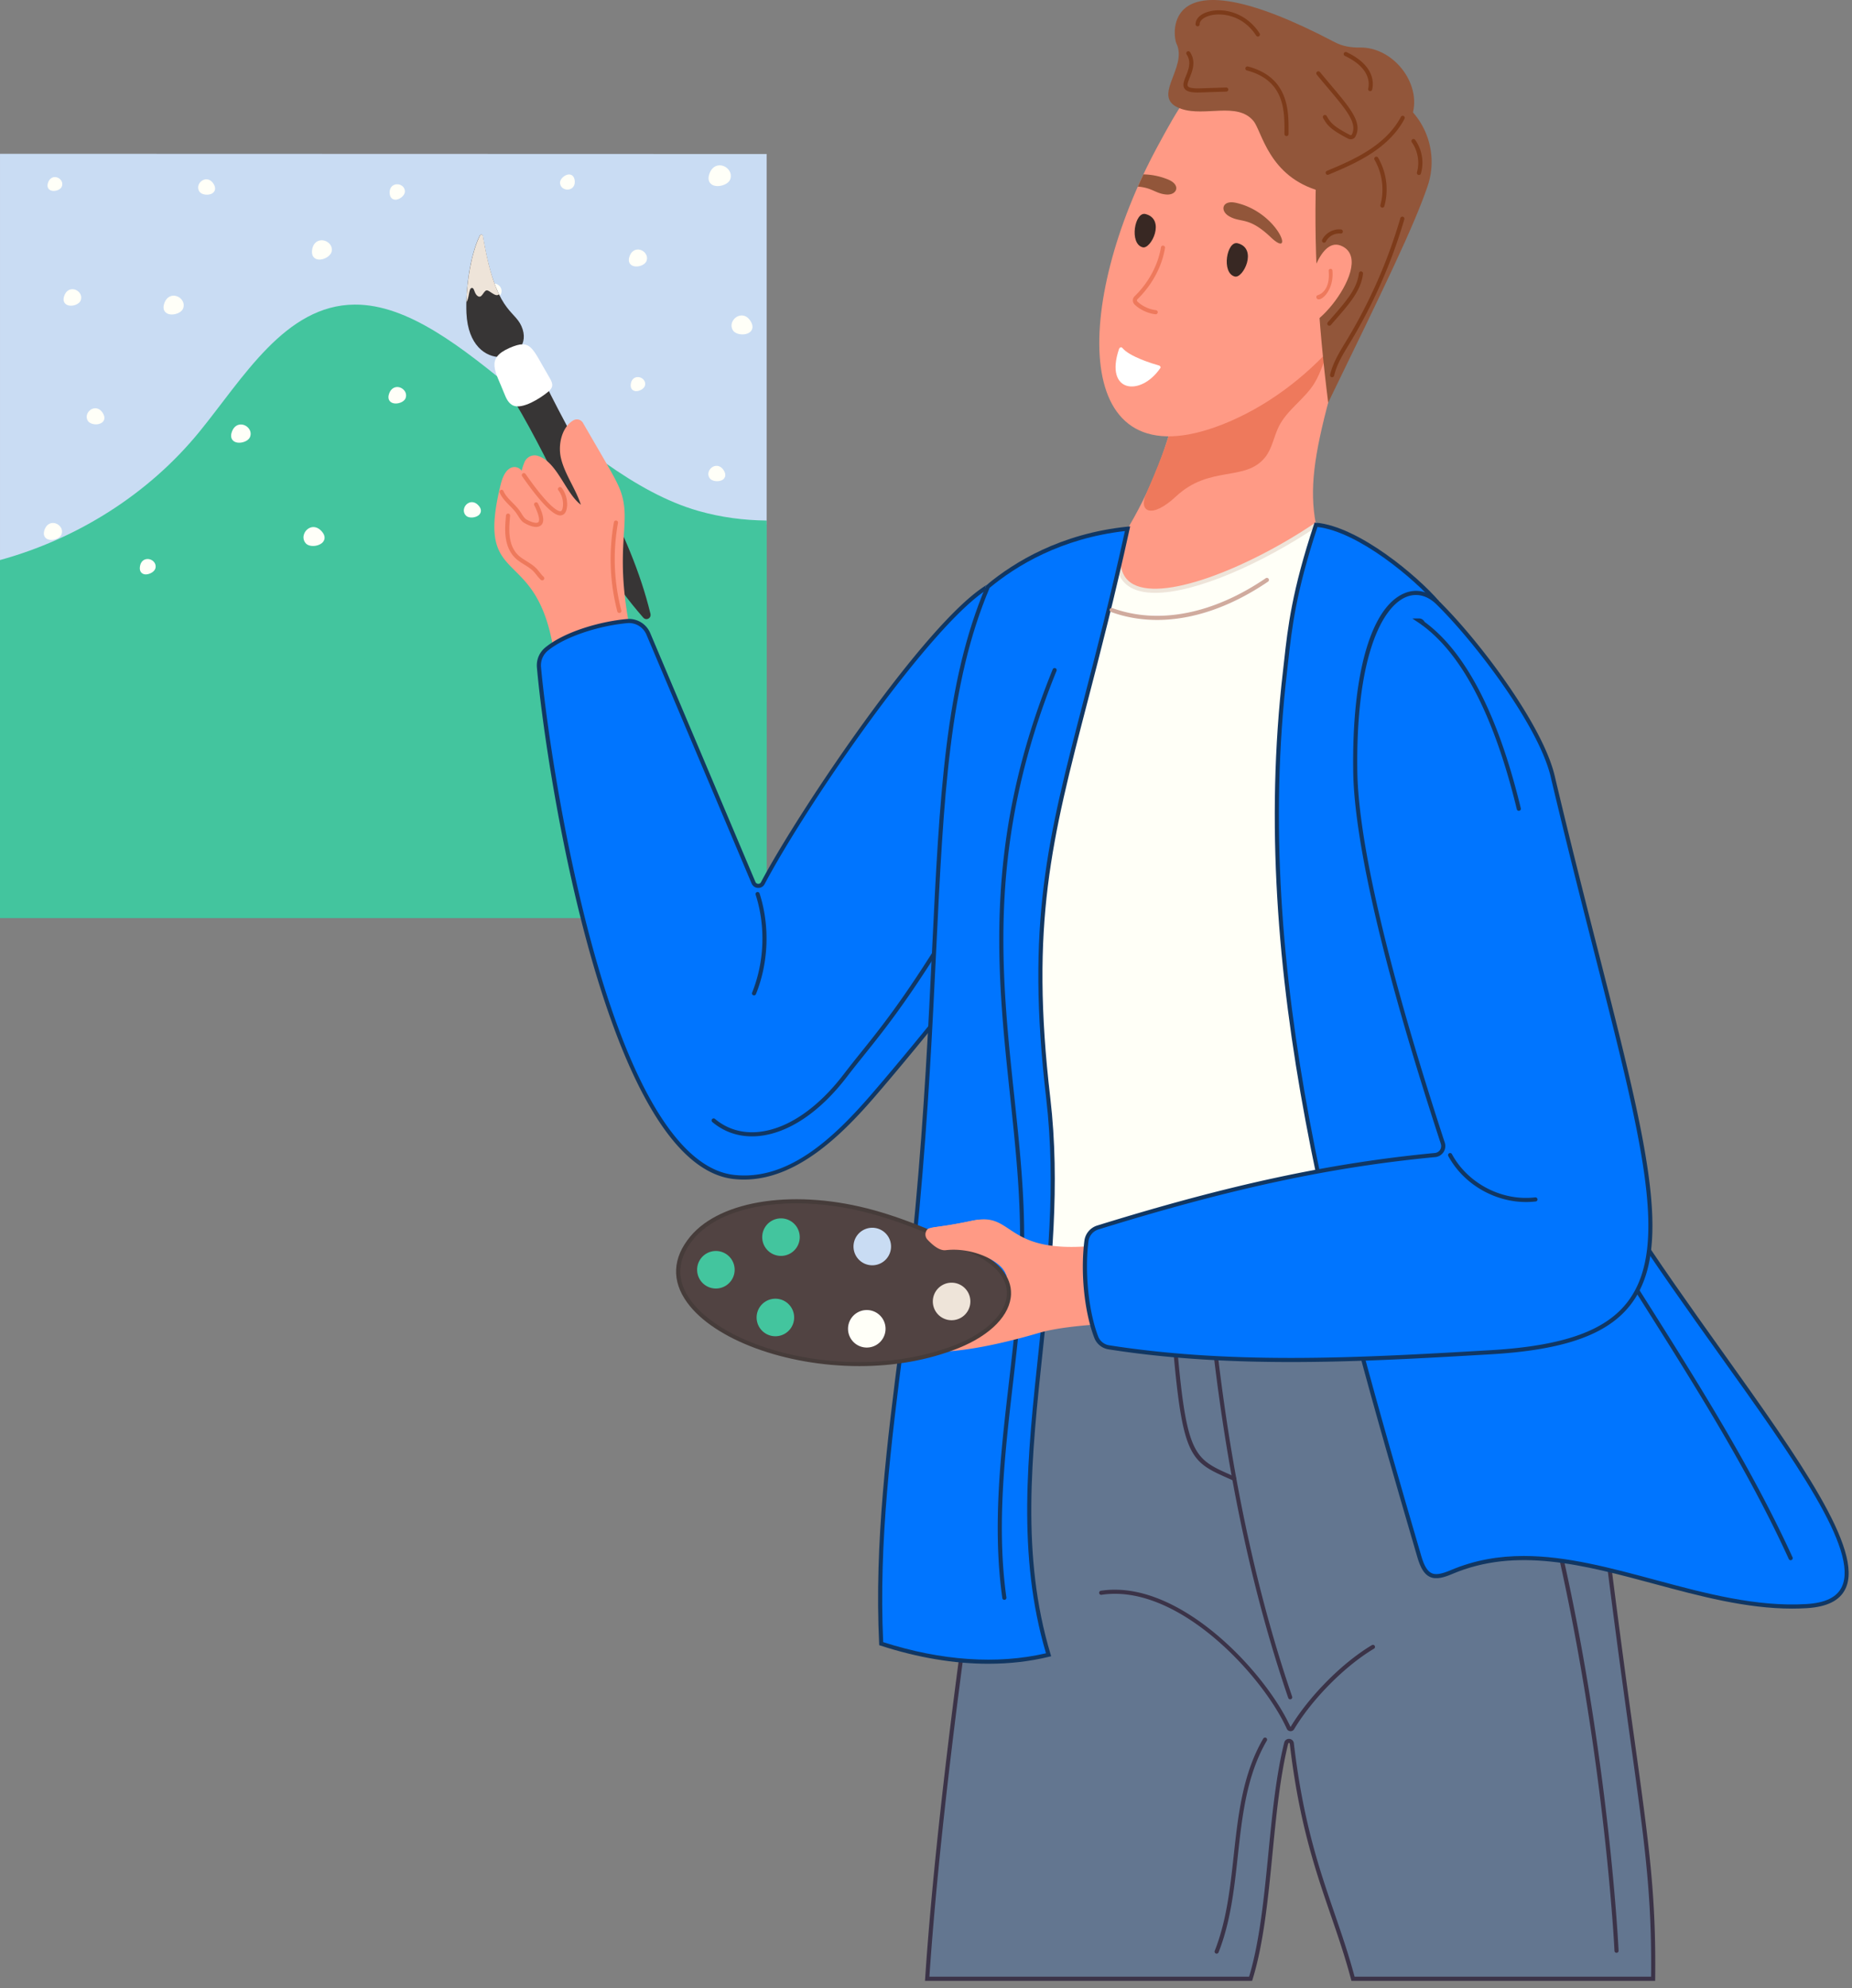 <svg width="218" height="234" fill="none" xmlns="http://www.w3.org/2000/svg"><rect width="100%" height="100%" fill="#808080" stroke="none"/><path d="M90.241 18.127L.001 18.1v64.07c30.212 1.613 60.411 2.858 90.24.472V18.127z" fill="#C9DCF3"/><path d="M0 91.507c33.891-.06 65.475-.73 90.241-1.532V61.26c-2.675-.03-5.35-.367-8.033-1.132-15.032-4.287-27.972-24.362-40.46-24.282-8.18.053-13.108 8.63-18.28 14.97C17.488 58.145 9.114 63.405 0 65.91v25.597z" fill="#43C59E"/><path d="M90.241 61.715C56.631 63.129 20.414 70.674 0 75.527v28.328a3010.93 3010.93 0 0090.241-1.531v-40.61z" fill="#43C59E"/><path d="M0 108.044h90.241V86.429a25.166 25.166 0 01-6.181-1.61C29.056 62.684 40.85 91.48 0 92.649v15.395z" fill="#43C59E"/><path d="M46.11 22.662c.013 1.134 1.303.397 1.308-.124.006-.742-1.319-.922-1.308.124z" fill="#FFFFF8"/><path d="M46.747 22.171a.405.405 0 00-.205.053c-.159.093-.191.288-.19.435.004.358.135.366.197.358.28 0 .625-.323.626-.481a.332.332 0 00-.18-.298.5.5 0 00-.248-.067zm-.198 1.33c-.325 0-.674-.22-.681-.836-.006-.527.267-.765.43-.86a.951.951 0 01.94.014.81.81 0 01.422.721c-.004.486-.64.961-1.11.961h-.001zM16.724 66.656c-.212 1.147 1.234.658 1.342.134.153-.746-1.148-1.19-1.342-.134z" fill="#FFFFF8"/><path d="M17.373 66.273a.407.407 0 00-.13.02c-.183.064-.253.257-.282.407-.067.37.079.397.134.408.284.056.7-.205.733-.366a.354.354 0 00-.125-.342.51.51 0 00-.33-.127zm-.21 1.325a.834.834 0 01-.16-.015c-.158-.03-.662-.19-.518-.97.098-.528.417-.713.598-.776a.97.97 0 01.94.198c.24.21.341.503.28.804-.088.433-.679.759-1.14.759zM67.605 55.58c-.442 1.135 1.137.918 1.35.401.304-.736-.943-1.446-1.35-.4z" fill="#FFFFF8"/><path d="M67.605 55.58l.226.088c-.146.374.005.435.062.458.268.108.765-.06.838-.237a.38.38 0 00-.062-.387.512.512 0 00-.461-.202c-.205.03-.318.217-.377.368l-.226-.087zm.49 1.062c-.138 0-.27-.021-.382-.067-.153-.06-.631-.32-.334-1.083.202-.517.561-.643.758-.672.336-.048.694.102.914.385a.85.85 0 01.128.868c-.148.36-.649.569-1.083.569zm6.258-26.445c-.494 1.27 1.272 1.026 1.511.448.34-.822-1.055-1.616-1.51-.448z" fill="#FFFFF8"/><path d="M74.579 30.285c-.173.446.015.521.086.55.318.127.887-.068.975-.282a.452.452 0 00-.074-.46.608.608 0 00-.543-.238c-.192.028-.345.177-.444.43zm.33 1.074a1.14 1.14 0 01-.424-.075c-.166-.066-.68-.347-.358-1.175.221-.565.612-.702.826-.733.366-.054.756.111.995.419.22.282.271.626.14.943-.152.365-.688.621-1.18.621zm8.851-10.894c-.64 1.644 1.648 1.33 1.956.58.44-1.066-1.367-2.094-1.956-.58z" fill="#FFFFF8"/><path d="M83.986 20.553c-.25.643.052.764.151.804.451.182 1.228-.094 1.356-.403a.656.656 0 00-.106-.67c-.187-.238-.496-.374-.77-.333-.276.04-.493.248-.631.602zm.485 1.345c-.184 0-.36-.03-.514-.092-.199-.08-.816-.417-.423-1.429.202-.517.561-.84 1.012-.905.447-.066.928.136 1.224.515.268.344.33.764.17 1.151-.182.443-.86.76-1.469.76zm3.653 15.994c.866 1.344-1.222 1.48-1.633.87-.584-.867.835-2.108 1.633-.87z" fill="#FFFFF8"/><path d="M87.302 37.612l-.03.001c-.243.014-.487.184-.606.424a.573.573 0 00.026.59c.165.244.888.343 1.246.106.077-.05.31-.203-.018-.71-.173-.27-.386-.411-.618-.411zm.09 1.742c-.451 0-.903-.163-1.102-.457a1.046 1.046 0 01-.057-1.076c.197-.397.593-.669 1.012-.692.243-.015.709.05 1.083.631.544.844.043 1.268-.124 1.377-.223.148-.517.218-.812.218zM24.915 21.743c.66 1.023-.93 1.126-1.243.663-.445-.66.636-1.605 1.243-.663z" fill="#FFFFF8"/><path d="M24.29 21.587l-.021.001a.52.52 0 00-.411.291.381.381 0 00.015.391c.108.16.628.224.869.066.05-.035.188-.125-.03-.462-.085-.132-.226-.287-.422-.287zm.061 1.324c-.352 0-.71-.12-.88-.37a.853.853 0 01-.048-.877c.16-.321.481-.54.82-.56.197-.01.575.04.876.508.443.687.027 1.037-.11 1.127-.171.113-.413.172-.658.172zm60.621 32.552c.66 1.023-.93 1.126-1.243.663-.445-.66.635-1.605 1.243-.663z" fill="#FFFFF8"/><path d="M84.347 55.308h-.02a.515.515 0 00-.413.291.377.377 0 00.016.391c.108.16.628.224.868.065.052-.033.188-.123-.03-.46-.085-.133-.226-.287-.421-.287zm.06 1.322c-.351 0-.71-.12-.88-.37a.853.853 0 01-.047-.876c.16-.32.481-.54.82-.56.196-.01.575.041.876.508.443.686.028 1.037-.11 1.127-.172.113-.413.171-.658.171zM67.413 21.32c-.09-1.09-1.28-.295-1.249.207.044.713 1.33.796 1.249-.207z" fill="#FFFFF8"/><path d="M66.987 21.015l-.02.002c-.259.017-.57.349-.561.494.009.15.107.228.188.268.14.069.312.062.428-.016.144-.099.16-.285.15-.424-.025-.296-.128-.324-.185-.324zM66.8 22.31a.952.952 0 01-.419-.096.79.79 0 01-.458-.673c-.03-.47.553-.975 1.01-1.008.317-.024.672.167.72.767.042.51-.206.759-.358.863a.887.887 0 01-.495.147zm7.701 22.861c-.186 1.015 1.093.582 1.188.119.136-.661-1.016-1.053-1.188-.119z" fill="#FFFFF8"/><path d="M74.74 45.215c-.056.299.05.32.096.329.231.045.589-.172.616-.303a.28.28 0 00-.102-.276.403.403 0 00-.38-.088c-.148.051-.207.212-.23.338zm.148.817a.819.819 0 01-.145-.013c-.3-.059-.584-.324-.48-.891.09-.482.382-.65.548-.709a.886.886 0 01.858.182c.22.192.315.461.258.738-.082.395-.619.693-1.039.693zM57.383 34.24c-.22 1.198 1.29.688 1.402.14.16-.78-1.198-1.241-1.402-.14z" fill="#FFFFF8"/><path d="M57.622 34.284c-.073.396.087.427.147.438.282.056.74-.202.778-.39a.381.381 0 00-.133-.368.52.52 0 00-.491-.112c-.196.067-.272.272-.301.432zm.22.929a.834.834 0 01-.165-.015c-.163-.032-.68-.197-.532-1.001.1-.547.43-.738.618-.803.321-.11.7-.03.97.206a.854.854 0 01.289.83c-.092.446-.702.783-1.18.783zm-20.847-5.85c-.284 1.541 1.661.885 1.806.18.206-1.005-1.544-1.601-1.806-.18z" fill="#FFFFF8"/><path d="M37.233 29.406c-.106.578.16.63.246.646.414.08 1.027-.277 1.085-.558a.558.558 0 00-.195-.54.74.74 0 00-.703-.158c-.224.078-.373.289-.433.61zm.37 1.141a1.13 1.13 0 01-.216-.02c-.194-.037-.81-.236-.63-1.208.124-.668.523-.9.75-.98.388-.136.852-.037 1.18.25.3.263.428.628.351 1.002-.103.505-.816.956-1.434.956zm.038 32.096c1.104 1.157-.922 1.684-1.44 1.163-.736-.742.424-2.228 1.44-1.163z" fill="#FFFFF8"/><path d="M36.887 62.514a.55.55 0 00-.136.017c-.236.058-.443.272-.514.53a.571.571 0 00.136.574c.207.209.936.17 1.244-.13.065-.063.265-.258-.151-.694-.187-.197-.385-.297-.579-.297zm-.04 1.737c-.326 0-.633-.09-.818-.275a1.046 1.046 0 01-.26-1.045c.12-.428.46-.769.864-.87.237-.06.706-.086 1.183.416.694.726.281 1.237.14 1.375-.27.262-.705.4-1.109.4zm19.27-4.628c.84.88-.702 1.281-1.096.885-.56-.566.322-1.696 1.096-.885z" fill="#FFFFF8"/><path d="M55.543 59.582a.38.38 0 00-.089.01.52.52 0 00-.35.363.381.381 0 00.09.381c.135.137.658.102.864-.099.044-.043.161-.156-.117-.447-.095-.1-.236-.208-.398-.208zm-.043 1.32c-.254 0-.495-.068-.65-.224a.853.853 0 01-.213-.852 1 1 0 01.7-.703c.192-.048.572-.069.956.333.564.591.221 1.013.104 1.128-.203.198-.56.319-.897.319zm-9.447-14.544c-.475 1.22 1.224.987 1.454.431.326-.791-1.015-1.555-1.454-.43z" fill="#FFFFF8"/><path d="M46.28 46.446c-.164.42.011.49.077.516.303.123.843-.062.926-.265a.425.425 0 00-.07-.434.572.572 0 00-.514-.226c-.228.034-.354.241-.42.409zm.307 1.039c-.145 0-.286-.023-.41-.073-.161-.065-.662-.338-.35-1.142.215-.549.595-.681.802-.711.356-.053.734.107.967.406a.899.899 0 01.135.916c-.147.355-.668.604-1.144.604zm-26.993-11.77c-.565 1.451 1.455 1.174 1.728.513.389-.942-1.207-1.85-1.728-.513z" fill="#FFFFF8"/><path d="M19.82 35.803c-.211.541.036.64.117.673.387.155 1.052-.078 1.16-.341a.55.55 0 00-.088-.562c-.16-.204-.422-.318-.654-.284-.233.034-.418.211-.535.514zm.413 1.207c-.168 0-.332-.026-.475-.084-.182-.073-.747-.382-.39-1.3.246-.63.68-.782.917-.817.404-.058.84.124 1.107.467.242.312.299.693.153 1.044-.167.406-.764.69-1.312.69zM5.904 21.531c-.375.96.963.777 1.144.34.257-.624-.8-1.225-1.144-.34z" fill="#FFFFF8"/><path d="M6.461 21.326a.405.405 0 00-.042.003c-.156.023-.243.17-.29.29-.11.282-.01.323.032.34.224.09.612-.058.662-.181a.28.28 0 00-.047-.29.417.417 0 00-.315-.162zm-.146 1.14a.914.914 0 01-.334-.057c-.284-.115-.513-.428-.303-.966.177-.456.496-.568.67-.593a.885.885 0 01.81.34.76.76 0 01.114.773c-.132.317-.574.503-.957.503zM5.493 62.38c-.494 1.268 1.272 1.026 1.51.448.34-.824-1.055-1.617-1.51-.449z" fill="#FFFFF8"/><path d="M6.231 62.032a.4.4 0 00-.068.005c-.192.028-.346.177-.444.43-.174.445.015.52.086.55.317.127.887-.067.975-.282a.452.452 0 00-.074-.461.623.623 0 00-.475-.242zm-.183 1.51a1.14 1.14 0 01-.423-.076c-.166-.066-.68-.347-.358-1.175.22-.565.612-.702.825-.733.366-.053.756.11.996.418a.93.93 0 01.14.944c-.152.366-.688.621-1.18.621zm21.497-12.695c-.543 1.394 1.397 1.127 1.658.493.374-.904-1.158-1.777-1.658-.493z" fill="#FFFFF8"/><path d="M27.77 50.935c-.198.511.033.604.109.634.36.145 1-.078 1.101-.322a.52.52 0 00-.084-.53c-.151-.193-.403-.302-.619-.27-.22.033-.394.201-.506.488zm.387 1.166c-.162 0-.32-.026-.459-.082-.177-.07-.725-.37-.38-1.26.239-.61.659-.757.888-.79.393-.057.813.118 1.072.45.236.303.29.672.15 1.013-.163.393-.741.669-1.271.669zM7.813 34.846c-.475 1.222 1.224.988 1.453.432.327-.793-1.015-1.556-1.453-.432z" fill="#FFFFF8"/><path d="M8.039 34.934c-.164.42.011.49.078.517.304.122.841-.063.926-.266a.427.427 0 00-.07-.434.573.573 0 00-.514-.224c-.229.033-.355.24-.42.407zm.308 1.04c-.145 0-.286-.024-.41-.073-.162-.065-.663-.338-.35-1.142.214-.549.594-.682.801-.712a1.06 1.06 0 01.967.406.9.9 0 01.135.918c-.146.354-.667.603-1.143.603zm3.531 12.738c.699 1.084-.986 1.193-1.316.702-.472-.699.673-1.7 1.316-.702z" fill="#FFFFF8"/><path d="M11.216 48.533l-.024.001a.563.563 0 00-.448.316.417.417 0 00.018.428c.117.174.68.244.94.074.058-.039.21-.14-.027-.509-.093-.143-.246-.31-.46-.31zm.075 1.404c-.38 0-.763-.14-.93-.388a.888.888 0 01-.05-.914c.166-.335.501-.565.854-.584.203-.012.601.04.916.53.463.716.031 1.08-.112 1.174a1.243 1.243 0 01-.678.181z" fill="#FFFFF8"/><path d="M158.594 71.609c-5.859 1.642-10.247 1.07-33.082-.075 8.36-8.397 13.477-19.947 14.078-31.781.166-3.252.94-3.76 2.893-4.285 24.11-6.493 19.573-7.606 15.65 5.606-5.025 16.922-4.664 19.49.461 30.535z" fill="#FF9A85"/><path d="M142.484 49.062c-3.159 1.612-3.778 1.1-4.692 1.464-.256.914-.628 2.415-2.902 7.644-.883 2.033.642 2.958 3.552.24 3.966-3.702 8.147-1.673 10.484-4.601.832-1.043 1.017-2.451 1.617-3.642.981-1.946 2.993-3.176 4.149-5.023.846-1.353 1.189-2.964 1.975-4.353.584-1.033 2.647-3.181 2.138-4.423 0 0-12.804 10.9-16.321 12.694z" fill="#EE795C"/><path d="M143.873 49.96c20.675-8.123 32.293-39.8 8.256-40.92-10.582-.493-10.722-1.359-15.921 8.279-9.828 18.217-10.436 39.752 7.665 32.64z" fill="#FF9A85"/><path d="M145.349 32.544c.986.256 2.73-3.295.338-3.915-1.278-.331-1.953 3.497-.338 3.915zm-10.843-3.439c.987.255 2.731-3.295.338-3.915-1.276-.332-1.952 3.496-.338 3.915z" fill="#382823"/><path d="M134.59 20.522a8 8 0 012.939.618c1.512.639 1.007 1.85-.238 1.752-1.259-.1-1.675-.812-3.36-.929l.659-1.441zm10.879 3.344c-1.604-.351-1.891.928-.818 1.567 1.436.855 2.286-.02 4.929 2.485 2.905 2.755.901-2.953-4.111-4.052z" fill="#92563A"/><path d="M136.035 36.985l-.028-.001c-1.064-.119-1.983-.687-2.446-1.138a.696.696 0 01-.212-.5c0-.183.074-.355.208-.483.764-.733 2.597-2.76 3.098-5.751a.242.242 0 11.477.08c-.524 3.135-2.441 5.254-3.24 6.02a.184.184 0 00-.06.136c0 .056.024.11.066.151a3.92 3.92 0 002.162 1.003.242.242 0 01-.025.483z" fill="#EE795C"/><path d="M132.117 40.953c-.131-.158-.332-.069-.399.127-1.735 5.137 2.546 5.644 4.871 2.227.071-.107-.026-.253-.149-.288-.777-.219-3.472-1.038-4.323-2.066z" fill="#fff"/><path d="M189.566 185.432c-2.599-20.524-2.772-27.177-18.637-49.118-3.152-4.358-4.73-4.853-9.382-4.236-40.456 5.36-38.178 3.983-39.334 8.378-2.69 10.224-10.972 60.98-13.073 92.413h38.07c2.428-7.833 2.119-19.412 4.192-27.734.09-.362.613-.326.657.044 1.588 13.535 4.985 19.317 7.205 27.69h35.328c.15-13.785-1.523-19.788-5.026-47.437z" fill="#637690"/><path d="M159.45 232.628h34.902c.091-9.642-.71-15.407-2.449-27.915-.697-5.019-1.565-11.264-2.577-19.25l-.358-2.848c-2.302-18.422-3.165-25.315-18.236-46.158-3.115-4.309-4.659-4.733-9.153-4.139a2692.36 2692.36 0 01-19.831 2.547c-18.493 2.323-18.493 2.323-19.154 5.061-.044.185-.092.381-.147.591-2.597 9.873-10.891 60.233-13.048 92.111h37.632c1.253-4.141 1.769-9.402 2.268-14.493.442-4.508.899-9.17 1.868-13.059a.568.568 0 01.595-.436.572.572 0 01.538.511c1.082 9.229 2.987 14.779 4.829 20.146.837 2.44 1.628 4.747 2.321 7.331zm35.381.484h-35.753l-.048-.18c-.699-2.64-1.506-4.99-2.359-7.478-1.85-5.39-3.764-10.967-4.852-20.246-.008-.065-.053-.082-.088-.084-.049.002-.082.021-.094.07-.959 3.854-1.416 8.497-1.855 12.989-.509 5.184-1.035 10.546-2.34 14.759l-.054.17h-38.507l.018-.258c2.13-31.89 10.472-82.549 13.08-92.46.054-.206.1-.4.144-.581.739-3.065.739-3.065 19.565-5.428 5.153-.648 11.568-1.453 19.827-2.548 4.651-.615 6.37-.145 9.609 4.335 15.145 20.945 16.011 27.872 18.326 46.383.114.92.234 1.867.357 2.847a1527.54 1527.54 0 002.576 19.244c1.756 12.636 2.558 18.404 2.45 28.226l-.002.24z" fill="#3B3348"/><path d="M151.87 199.987a.242.242 0 01-.229-.164c-8.438-24.619-10.47-51.962-10.69-70.564a.243.243 0 01.24-.245c.145-.007.243.105.245.24.219 18.567 2.246 45.854 10.664 70.412a.244.244 0 01-.23.321z" fill="#3B3348"/><path d="M151.916 203.738l-.028-.001a.492.492 0 01-.42-.291c-2.819-6.23-12.797-17.133-21.809-15.761a.238.238 0 01-.276-.203.241.241 0 01.202-.276c9.259-1.409 19.452 9.694 22.324 16.04 2.178-3.619 6.115-7.585 9.578-9.639a.244.244 0 01.332.085.242.242 0 01-.085.332c-3.401 2.017-7.268 5.914-9.403 9.477a.483.483 0 01-.415.237zm-8.705 26.177a.25.25 0 01-.089-.016.243.243 0 01-.136-.314c1.397-3.53 1.824-7.443 2.237-11.229.516-4.722 1.048-9.604 3.477-13.751a.242.242 0 11.419.244c-2.377 4.058-2.905 8.889-3.415 13.561-.416 3.815-.847 7.763-2.267 11.353a.245.245 0 01-.226.152zm47.07-.097a.245.245 0 01-.242-.246c-.012-.763-3.667-70.474-29.066-98.442a.242.242 0 01.359-.326c13.272 14.614 20.501 40.624 24.227 59.869 4.124 21.292 4.968 38.8 4.964 38.912a.242.242 0 01-.242.233z" fill="#3B3348"/><path d="M174.358 150.161c-.011 0-.021 0-.032-.002a23.053 23.053 0 00-1.696-.152c-3.16-.198-3.16-.198-13.022-12.966-.809-1.048-1.687-2.183-2.638-3.412a.242.242 0 11.384-.296l2.637 3.412c9.728 12.594 9.728 12.594 12.668 12.778.489.03 1.042.065 1.73.156.132.018.226.14.208.272a.24.24 0 01-.239.21zm-29.065 24.11a.261.261 0 01-.099-.02l-.52-.232c-5.727-2.536-5.727-2.536-7.62-29.127-.356-4.986-.758-10.638-1.28-17.484a.244.244 0 01.223-.261.25.25 0 01.26.224c.522 6.847.925 12.5 1.28 17.487 1.873 26.3 1.873 26.3 7.333 28.718l.522.233a.241.241 0 01-.099.462z" fill="#3B3348"/><path d="M64.043 44.88c4.262 8.804 10.104 17.373 12.52 27.342.131.537-.49.87-.854.454-7.093-8.104-10.081-17.029-15.197-25.517-.327-.543 3.622-1.87 3.53-2.28zm-9.137-8.022c.353 7.552 8.33 5.716 6.474 1.526-.876-1.978-3.037-1.599-4.546-10.611-.03-.18-.274-.22-.355-.057-1.209 2.438-1.69 6.647-1.573 9.142z" fill="#373535"/><path d="M58.738 34.638c-.657-1.358-1.316-3.437-1.89-6.868-.03-.18-.275-.22-.356-.056-1.018 2.052-1.532 5.364-1.596 7.849.348-.467.274-1.59.604-1.67.372-.09.273.647.742.954.473.31.635-.543 1.007-.67.325-.113 1.058.865 1.489.46z" fill="#EEE4D9"/><path d="M59.355 46.308c.22.562.497 1.169 1.048 1.415 1.092.488 3.218-.86 4.128-1.623.585-.49.63-.851.151-1.659-2.091-3.523-2.124-4.616-4.693-3.5-2.884 1.254-1.653 2.764-.634 5.367z" fill="#fff"/><path d="M73.337 58.796c-.375-1.689-.98-2.579-4.717-9.03a.824.824 0 00-1.127-.3c-1.356.801-1.85 2.862-1.452 4.497.47 1.918 1.724 3.555 2.33 5.435-1.819-1.364-2.776-5.064-5.093-5.758-.632-.188-1.301.156-1.549.767a8.308 8.308 0 00-.334 1.004c-.277-.517-1.784-1.114-2.45 1.574-3.186 12.873 4.634 6.469 6.397 20.776a99.135 99.135 0 003.342 16.04c.045.152 8.416-2.534 9.119-2.998 1.712-1.133.975-.837-1.307-7.92-5.187-16.105-2.24-19.939-3.16-24.087z" fill="#FF9A85"/><path d="M63.824 68.3a.24.24 0 01-.164-.065 4.797 4.797 0 01-.506-.571c-.125-.156-.243-.304-.374-.438-.3-.305-.665-.532-1.052-.772-.39-.243-.793-.494-1.13-.834-.727-.733-.987-1.712-1.076-2.405-.112-.866-.035-1.734.04-2.573a.243.243 0 01.483.043c-.073.813-.148 1.654-.043 2.468.08.619.307 1.49.94 2.126.297.3.66.525 1.042.763.394.245.802.498 1.142.844.149.153.28.317.406.476.15.189.291.366.456.518.098.09.104.243.014.342a.246.246 0 01-.178.078zm9.077 3.84a.243.243 0 01-.234-.18 24.392 24.392 0 01-.4-10.508.243.243 0 01.281-.195c.132.024.219.15.195.282a23.899 23.899 0 00.393 10.298.242.242 0 01-.235.304zm-6.968-11.482c-.462 0-1.565-.47-4.367-4.46a13.86 13.86 0 00-.104-.146.243.243 0 01.389-.29l.112.158c2.995 4.266 3.9 4.28 4.049 4.24.128-.035.22-.256.253-.607a2.668 2.668 0 00-.543-1.859.243.243 0 01.383-.297c.479.619.713 1.42.642 2.2-.053.59-.258.936-.61 1.03a.712.712 0 01-.204.031zm-2.827 1.353c-.66 0-1.453-.495-1.551-.578-.248-.207-.411-.47-.57-.727-.056-.088-.111-.177-.17-.262-.231-.338-.522-.631-.829-.942-.444-.45-.904-.916-1.166-1.523a.241.241 0 01.127-.318.241.241 0 01.317.126c.226.524.635.937 1.067 1.374.308.313.628.636.884 1.01.063.09.121.185.18.28.146.233.282.453.471.612.202.169 1.188.637 1.49.399.184-.145.159-.746-.463-1.994a.242.242 0 11.433-.216c.696 1.396.8 2.22.329 2.59a.866.866 0 01-.549.17z" fill="#EE795C"/><path d="M132.796 84.486c-1.599 10.497-23.512 36.93-30.111 44.544-4.288 4.946-9.774 10.189-16.283 9.483-15.181-1.644-22.07-49.883-22.96-59.985a2.482 2.482 0 01.897-2.141c2.223-1.816 6.403-3.028 9.497-3.296a2.477 2.477 0 012.484 1.516l12.378 29.277c.199.469.853.5 1.092.05 4.682-8.842 19.489-30.675 26.501-34.902 9.405-5.67 18.299 3.667 16.505 15.454z" fill="#0075FF"/><path d="M74.047 73.324a2 2 0 00-.19.008c-3 .259-7.18 1.457-9.365 3.242a2.24 2.24 0 00-.809 1.933c.395 4.48 2.265 19.164 6.113 33.12 4.62 16.753 10.373 25.967 16.633 26.645 6.38.695 11.706-4.364 16.073-9.402 1.154-1.331 28.276-32.733 30.055-44.421l.239.037-.239-.037c.96-6.307-1.252-12.456-5.505-15.303-3.204-2.143-6.981-2.11-10.636.093-6.773 4.084-21.385 25.312-26.412 34.808a.83.83 0 01-.783.449.845.845 0 01-.746-.518L76.098 74.701a2.232 2.232 0 00-2.05-1.377zm13.52 65.495c-.393 0-.79-.022-1.19-.065-14.974-1.623-22.09-47.901-23.177-60.205a2.72 2.72 0 01.986-2.35c2.366-1.933 6.65-3.092 9.629-3.35a2.714 2.714 0 012.729 1.664l12.377 29.276a.36.36 0 00.32.223.349.349 0 00.335-.191c4.378-8.27 19.346-30.63 26.589-34.996 3.826-2.307 7.788-2.335 11.157-.081 4.475 2.995 6.717 9.188 5.713 15.778-1.8 11.825-29.01 43.331-30.168 44.666-3.934 4.541-9.17 9.631-15.3 9.631z" fill="#113763"/><path d="M169.253 70.952c-4.417-2.897-5.705-5.173-14.342-9.197-9.926 6.686-25.891 12.71-22.908 1.637-6.698 1.991-15.118 5.033-15.712 5.64-10.313 39.563-4.698 62.829 3.73 81.952 21.247 6.59 38.342 2.2 56.715-6.247-.43-29.815-6.266-67.262-7.483-73.785z" fill="#FFFFF7"/><path d="M120.198 150.784c22.435 6.925 40.317 1.13 56.293-6.2-.45-29.959-6.272-67.07-7.458-73.486-1.351-.893-2.434-1.745-3.482-2.569-2.361-1.857-4.803-3.776-10.618-6.497-6.29 4.217-14.105 7.737-18.955 7.737-1.304 0-2.393-.254-3.181-.818-1.341-.959-1.722-2.708-1.133-5.205-6.554 1.97-14.35 4.808-15.158 5.42-10.541 40.495-4.064 63.989 3.692 81.618zm20.037 3.625c-6.702 0-13.404-1.06-20.286-3.194l-.106-.033-.044-.101c-5.151-11.687-7.9-21.983-8.913-33.386-1.287-14.501.404-30.438 5.17-48.724l.016-.062.046-.047c.698-.713 9.647-3.868 15.816-5.702l.416-.124-.112.419c-.676 2.504-.392 4.22.841 5.102 3.431 2.453 13.727-1.635 21.697-7.003l.113-.076.124.057c5.956 2.775 8.437 4.726 10.838 6.613 1.11.874 2.16 1.7 3.534 2.602l.086.056.02.102c1.145 6.135 7.052 43.644 7.487 73.825l.003.158-.144.067c-10.607 4.876-19.042 7.585-27.346 8.781-3.095.446-6.177.67-9.256.67z" fill="#EEE4D9"/><path d="M88.517 133.733c-1.75 0-3.348-.574-4.668-1.686a.242.242 0 11.312-.371c1.44 1.214 3.24 1.74 5.205 1.526 3.35-.365 6.88-2.77 9.94-6.77a132.56 132.56 0 011.995-2.527c3.261-4.062 6.957-8.666 15.381-23.414a.241.241 0 11.42.239c-8.442 14.782-12.151 19.402-15.423 23.478-.682.85-1.327 1.653-1.988 2.518-3.142 4.106-6.79 6.578-10.271 6.958a8.389 8.389 0 01-.903.049z" fill="#113763"/><path d="M123.39 129.257c2.708 23.186-6.203 44.773.038 65.483-5.751 1.406-12.539 1.022-19.701-1.306-.841-17.148 2.695-34.171 4.265-51.268 3.194-34.79 1.148-56.305 8.299-73.134 3.223-2.686 8.677-6.008 16.434-6.81-6.791 31.006-12.576 39.279-9.335 67.035z" fill="#0075FF"/><path d="M103.962 193.256c6.833 2.194 13.448 2.646 19.161 1.309-3.424-11.584-2.179-23.278-.861-35.655 1.02-9.573 2.074-19.471.888-29.625-2.41-20.639.162-30.537 4.422-46.937 1.463-5.632 3.118-12.004 4.844-19.85-7.524.856-12.799 4.087-15.925 6.682-4.769 11.261-5.411 24.478-6.297 42.76-.428 8.83-.914 18.838-1.961 30.247-.488 5.309-1.175 10.696-1.84 15.907-1.47 11.509-2.988 23.408-2.431 35.162zm12.377 2.545c-4.03 0-8.316-.716-12.686-2.136l-.16-.051-.007-.168c-.581-11.849.948-23.828 2.427-35.414.664-5.206 1.351-10.588 1.838-15.888 1.046-11.4 1.532-21.402 1.959-30.227.89-18.362 1.534-31.628 6.358-42.98l.022-.054.045-.037c3.219-2.684 8.706-6.053 16.564-6.865l.334-.035-.071.328c-1.754 8.006-3.437 14.482-4.921 20.197-4.246 16.344-6.81 26.209-4.409 46.757 1.191 10.208.134 20.134-.888 29.734-1.322 12.414-2.571 24.138.916 35.709l.074.244-.249.06c-2.256.552-4.651.826-7.146.826z" fill="#113763"/><path d="M118.223 188.279a.241.241 0 01-.239-.209c-1.184-8.414-.19-17.012.771-25.326.619-5.353 1.259-10.888 1.315-16.331.059-5.859-.54-11.506-1.175-17.482-1.565-14.743-3.184-29.987 5.018-50.153a.242.242 0 11.448.182c-8.155 20.054-6.543 35.237-4.984 49.919.636 5.992 1.237 11.651 1.177 17.539-.056 5.469-.697 11.016-1.318 16.382-.958 8.284-1.947 16.85-.772 25.203a.244.244 0 01-.206.274l-.035.002z" fill="#113763"/><path d="M136.213 72.957c-1.886 0-3.711-.31-5.44-.938a.243.243 0 01-.146-.31.245.245 0 01.312-.146c5.414 1.966 11.826.719 18.052-3.514a.24.24 0 01.336.064.241.241 0 01-.064.337c-4.383 2.978-8.865 4.507-13.05 4.507z" fill="#D0AB9E"/><path d="M122.384 156.839c-20.755 6.082-21.424-1.278-24.902-7.251-.268-.459-.034-1.065.482-1.192 1.026-.25 2.261.197 3.116.909 2.75 2.285 3.382 6.541 12.545 4.535 8.506-1.863 4.69-6.823-2.003-6.754-.761.008-1.568-.616-2.161-1.248a.893.893 0 01-.104-1.072c.298-.505.796-.181 5.24-1.128 4.85-1.032 3.552 4.038 14.352 2.954 9.656-.969 19.299-2.065 28.927-3.287-.561.071.38 9.025.487 9.879.241 1.922.448 2.218-1.585 2.353-3.17.21-27.25-.79-34.394 1.302z" fill="#FF9A85"/><path d="M167.076 183.214c.743 2.547 1.756 2.654 3.789 1.792 13.082-5.549 27.602 4.873 41.787 4.01 17.818-1.084-19.813-36.495-30.189-62.515-6.776-16.991-9.411-51.118-13.21-55.549-2.317-2.702-9.211-8.73-14.342-9.197-2.901 8.73-3.177 13.18-3.651 17.241-4.147 35.513 5.723 69.656 15.816 104.218z" fill="#0075FF"/><path d="M179.374 183.116c5.013 0 10.165 1.386 15.505 2.824 5.835 1.569 11.871 3.191 17.758 2.833 2.216-.134 3.577-.795 4.161-2.02 2.047-4.293-5.548-14.932-14.343-27.249-7.53-10.547-16.066-22.501-20.218-32.913-3.587-8.998-5.966-22.499-8.066-34.41-1.798-10.212-3.353-19.032-5.102-21.07-2.504-2.921-9.126-8.523-13.989-9.095-2.547 7.706-3.02 11.981-3.439 15.757-.046.424-.093.84-.14 1.251-4.171 35.706 5.985 70.487 15.807 104.122.328 1.123.709 1.754 1.199 1.987.482.228 1.137.127 2.263-.35 2.827-1.199 5.691-1.667 8.604-1.667zm31.578 6.193c-5.414 0-10.887-1.473-16.198-2.903-8.362-2.249-16.258-4.373-23.795-1.177-.926.393-1.89.707-2.659.342-.633-.299-1.082-1.006-1.457-2.29-9.835-33.681-20.005-68.509-15.823-104.313l.14-1.248c.424-3.83.905-8.171 3.521-16.042l.061-.182.191.018c5.018.457 11.922 6.27 14.504 9.28 1.836 2.141 3.326 10.597 5.212 21.302 2.095 11.89 4.469 25.364 8.039 34.315 4.13 10.358 12.647 22.287 20.162 32.811 8.883 12.443 16.555 23.189 14.385 27.74-.666 1.398-2.161 2.15-4.568 2.296-.571.034-1.143.051-1.715.051z" fill="#113763"/><path d="M210.78 183.615a.24.24 0 01-.22-.141c-4.781-10.482-11.243-20.709-17.49-30.6-5.916-9.364-12.034-19.046-16.852-29.098-5.741-11.977-11.334-24.969-13.365-38.814a.242.242 0 01.48-.071c2.021 13.781 7.597 26.733 13.322 38.675 4.807 10.027 10.916 19.697 16.824 29.05 6.257 9.905 12.726 20.145 17.521 30.657a.242.242 0 01-.22.342z" fill="#113763"/><path d="M129.04 157.367a1.9 1.9 0 001.479 1.192c14.815 2.32 29.94 1.454 44.92.582 28.448-1.658 19.248-17.35 7.329-67.783-1.442-6.103-9.041-16.013-13.515-20.405-3.69-3.624-10.013.656-9.722 19.881.083 5.49 1.685 17.382 10.304 43.711a1.06 1.06 0 01-.911 1.385c-13.212 1.258-25.333 4.076-39.704 8.53a1.922 1.922 0 00-1.338 1.599c-.446 3.577-.036 8.197 1.158 11.308z" fill="#0075FF"/><path d="M166.67 70.023c-.401 0-.804.084-1.202.255-2.885 1.237-5.896 7.284-5.695 20.552.088 5.835 1.946 18.143 10.293 43.639a1.306 1.306 0 01-1.119 1.703c-12.304 1.17-24.165 3.718-39.656 8.518a1.689 1.689 0 00-1.169 1.399c-.454 3.647.016 8.249 1.144 11.191.211.549.706.948 1.291 1.039 14.862 2.328 30.117 1.44 44.868.579 8.67-.505 13.693-2.312 16.286-5.857 4.738-6.476 1.621-18.699-4.035-40.886-1.558-6.113-3.324-13.043-5.144-20.742-1.404-5.94-8.843-15.766-13.448-20.288-.743-.73-1.572-1.102-2.414-1.102zm-14.711 90.269c-7.18 0-14.37-.38-21.477-1.494a2.144 2.144 0 01-1.668-1.345c-1.173-3.057-1.644-7.647-1.172-11.424a2.167 2.167 0 011.506-1.801c15.525-4.811 27.414-7.365 39.753-8.539a.819.819 0 00.704-1.068c-8.365-25.555-10.228-37.915-10.317-43.783-.173-11.472 2.065-19.324 5.989-21.005 1.429-.613 2.9-.277 4.146.946 4.646 4.562 12.156 14.494 13.58 20.521 1.819 7.697 3.585 14.623 5.143 20.735 5.692 22.331 8.827 34.631 3.956 41.292-2.687 3.673-7.821 5.541-16.649 6.055-7.734.451-15.608.91-23.494.91zm-63.201-43.146a.243.243 0 01-.225-.333c1.455-3.614 1.606-7.814.416-11.522a.243.243 0 01.157-.305.241.241 0 01.304.157c1.225 3.814 1.068 8.134-.428 11.851a.241.241 0 01-.224.152z" fill="#113763"/><path d="M179.632 141.461c-3.722 0-7.371-2.114-9.151-5.41a.241.241 0 01.099-.327.24.24 0 01.327.097c1.867 3.46 5.898 5.556 9.803 5.092a.248.248 0 01.27.213.243.243 0 01-.213.269 9.587 9.587 0 01-1.135.066zm-.853-46.037a.24.24 0 01-.234-.186c-2.629-10.862-6.365-18.138-11.113-21.64a.236.236 0 01-.109-.08c-.139-.1-.28-.199-.423-.293l-.655-.438.789-.006c.201 0 .465.074.658.406 4.856 3.567 8.664 10.941 11.323 21.937a.241.241 0 01-.236.3z" fill="#113763"/><path d="M154.967 19.26c.11-2.366.306-7.82 4.538-8.844 1.558-.376 2.996.132 4.416.902 3.782 2.046 5.512 6.545 4.116 10.612-1.64 4.776-4.992 11.663-11.696 25.456-1.19-9.486-1.769-18.533-1.374-28.126z" fill="#92563A"/><path d="M158.064 29.015c-2.706-1.443-4.134 4.553-4.76 7.547-1.233 5.901 9.024-5.276 4.76-7.547z" fill="#FF9A85"/><path d="M156.84 31.837c-.028-.293-.468-.249-.441.042.165 1.764-.54 2.632-1.3 2.866a.221.221 0 00-.145.277c.238.777 2.122-.662 1.886-3.184z" fill="#EE795C"/><path d="M139.06 12.817c2.802.941 6.575-.858 8.475 1.407 1.023 1.223 1.783 6.577 7.853 8.262 1.864.517 2.266-.256 3.059-1.279 2.18-2.813 6.293-3.992 7.646-7.285 1.529-3.722-1.913-8.409-6.039-8.33-1.014.02-2.03-.149-2.928-.621-20.727-10.9-19.009-.58-18.664.113 1.455 2.914-3.22 6.45.598 7.733z" fill="#92563A"/><path d="M156.287 20.575a.243.243 0 01-.224-.15.243.243 0 01.13-.316c2.9-1.213 6.871-2.874 8.707-6.356a.242.242 0 11.428.226c-1.917 3.636-5.981 5.335-8.948 6.577a.248.248 0 01-.093.018zm-.433 7.99a.243.243 0 01-.218-.35c.397-.803 1.329-1.314 2.221-1.21a.242.242 0 11-.056.482 1.767 1.767 0 00-1.73.943.243.243 0 01-.217.135zm.621 9.769a.243.243 0 01-.183-.4c.188-.219.374-.431.554-.64 1.624-1.863 2.907-3.336 3.113-5.142a.239.239 0 01.268-.213.242.242 0 01.213.268c-.223 1.955-1.548 3.478-3.227 5.405-.182.208-.367.42-.554.638a.242.242 0 01-.184.084zm.33 6.062a.241.241 0 01-.237-.296c.319-1.373 1.059-2.592 1.776-3.77l.209-.346a60.556 60.556 0 006.289-14.326.243.243 0 01.466.135 61.06 61.06 0 01-6.34 14.44l-.211.348c-.696 1.146-1.416 2.33-1.717 3.627a.24.24 0 01-.235.188zm10.22-23.802a.241.241 0 01-.233-.31 4.25 4.25 0 00-.611-3.551.243.243 0 01.396-.281 4.684 4.684 0 01.681 3.966.243.243 0 01-.233.176zm-5.74-9.87a.241.241 0 01-.235-.3c.134-.538.329-2.4-2.746-3.845a.245.245 0 01-.116-.323.244.244 0 01.323-.116c3.408 1.604 3.165 3.773 3.008 4.4a.24.24 0 01-.234.184zm-2.292 5.666a.667.667 0 01-.303-.072c-2.114-1.087-2.496-1.63-2.943-2.426a.242.242 0 11.422-.237c.415.738.746 1.206 2.743 2.232a.179.179 0 00.133.012.139.139 0 00.081-.067c.681-1.331-.648-2.907-2.852-5.518-.401-.475-.83-.983-1.277-1.528a.24.24 0 01.032-.34.243.243 0 01.342.033c.447.543.873 1.049 1.274 1.523 2.332 2.764 3.74 4.432 2.913 6.05a.622.622 0 01-.565.339zm-18.011-5.503c-.857 0-1.327-.142-1.548-.458-.275-.39-.074-.894.16-1.477.313-.781.667-1.666.083-2.548a.242.242 0 11.404-.267c.724 1.094.284 2.193-.037 2.995-.174.434-.338.843-.214 1.02.092.13.412.277 1.437.245l3.066-.1a.24.24 0 01.25.234.242.242 0 01-.235.25l-3.065.1a8.333 8.333 0 01-.301.006zm7.083-6.586a.242.242 0 01-.204-.112c-1.57-2.451-4.159-2.741-5.514-2.338-.702.208-1.136.593-1.132 1.004a.242.242 0 01-.485.004c-.005-.646.548-1.196 1.478-1.473 1.851-.55 4.526.147 6.062 2.542a.245.245 0 01-.074.335.244.244 0 01-.131.038zm3.368 11.713a.243.243 0 01-.242-.243l.001-.325c.011-2.383.03-5.983-4.424-7.155a.242.242 0 01.123-.468c4.816 1.267 4.797 5.247 4.785 7.625v.323a.243.243 0 01-.243.243zm11.289 8.424a.242.242 0 01-.234-.306 7.056 7.056 0 00-.69-5.328.241.241 0 01.088-.331.242.242 0 01.331.087 7.448 7.448 0 01.738 5.7.243.243 0 01-.233.178z" fill="#7D3B1A"/><path d="M112.773 158.411c-16.095 6.516-39.288-3.19-31.323-12.749 3.7-4.44 12.721-5.416 21.41-2.992 4.128 1.152 8.053 2.904 11.917 4.736 6.398 3.034 4.645 8.314-2.004 11.005z" fill="#514342"/><path d="M93.723 141.61c-5.32 0-9.803 1.465-12.086 4.206-1.955 2.345-2.074 4.836-.346 7.204 4.532 6.211 19.907 9.816 31.391 5.166 3.539-1.432 5.778-3.698 5.842-5.914.053-1.794-1.316-3.445-3.852-4.647-3.489-1.655-7.572-3.52-11.878-4.722-3.123-.872-6.218-1.293-9.07-1.293zm7.43 19.162c-8.71 0-17.076-3.111-20.254-7.467-1.873-2.567-1.746-5.264.365-7.799 3.628-4.353 12.535-5.615 21.66-3.07 4.342 1.212 8.448 3.088 11.956 4.751 2.72 1.29 4.187 3.101 4.128 5.1-.07 2.446-2.368 4.82-6.144 6.349-3.665 1.483-7.725 2.136-11.711 2.136z" fill="#463C3A"/><path d="M94.138 145.593a2.208 2.208 0 11-4.417-.001 2.208 2.208 0 014.417.001z" fill="#43C59E"/><path d="M104.884 146.697a2.208 2.208 0 11-4.417 0 2.208 2.208 0 114.417 0z" fill="#C9DCF3"/><path d="M93.48 155.048a2.209 2.209 0 11-4.418 0 2.209 2.209 0 014.418 0zm-7.004-5.618a2.208 2.208 0 11-4.417.002 2.208 2.208 0 014.417-.002z" fill="#43C59E"/><path d="M104.238 156.379a2.208 2.208 0 11-4.416 0 2.208 2.208 0 014.416 0z" fill="#FFFFF8"/><path d="M114.222 153.162a2.209 2.209 0 11-4.418 0 2.209 2.209 0 014.418 0z" fill="#EEE4D9"/><path d="M118.418 149.962c-.518-1.541-3.92-3.21-7.088-2.835-.755.091-1.568-.615-2.161-1.247a.893.893 0 01-.103-1.072c.297-.506.796-.182 5.24-1.128 4.185-.891 3.791 2.762 10.542 3.084l-6.43 3.198z" fill="#FF9A85"/></svg>